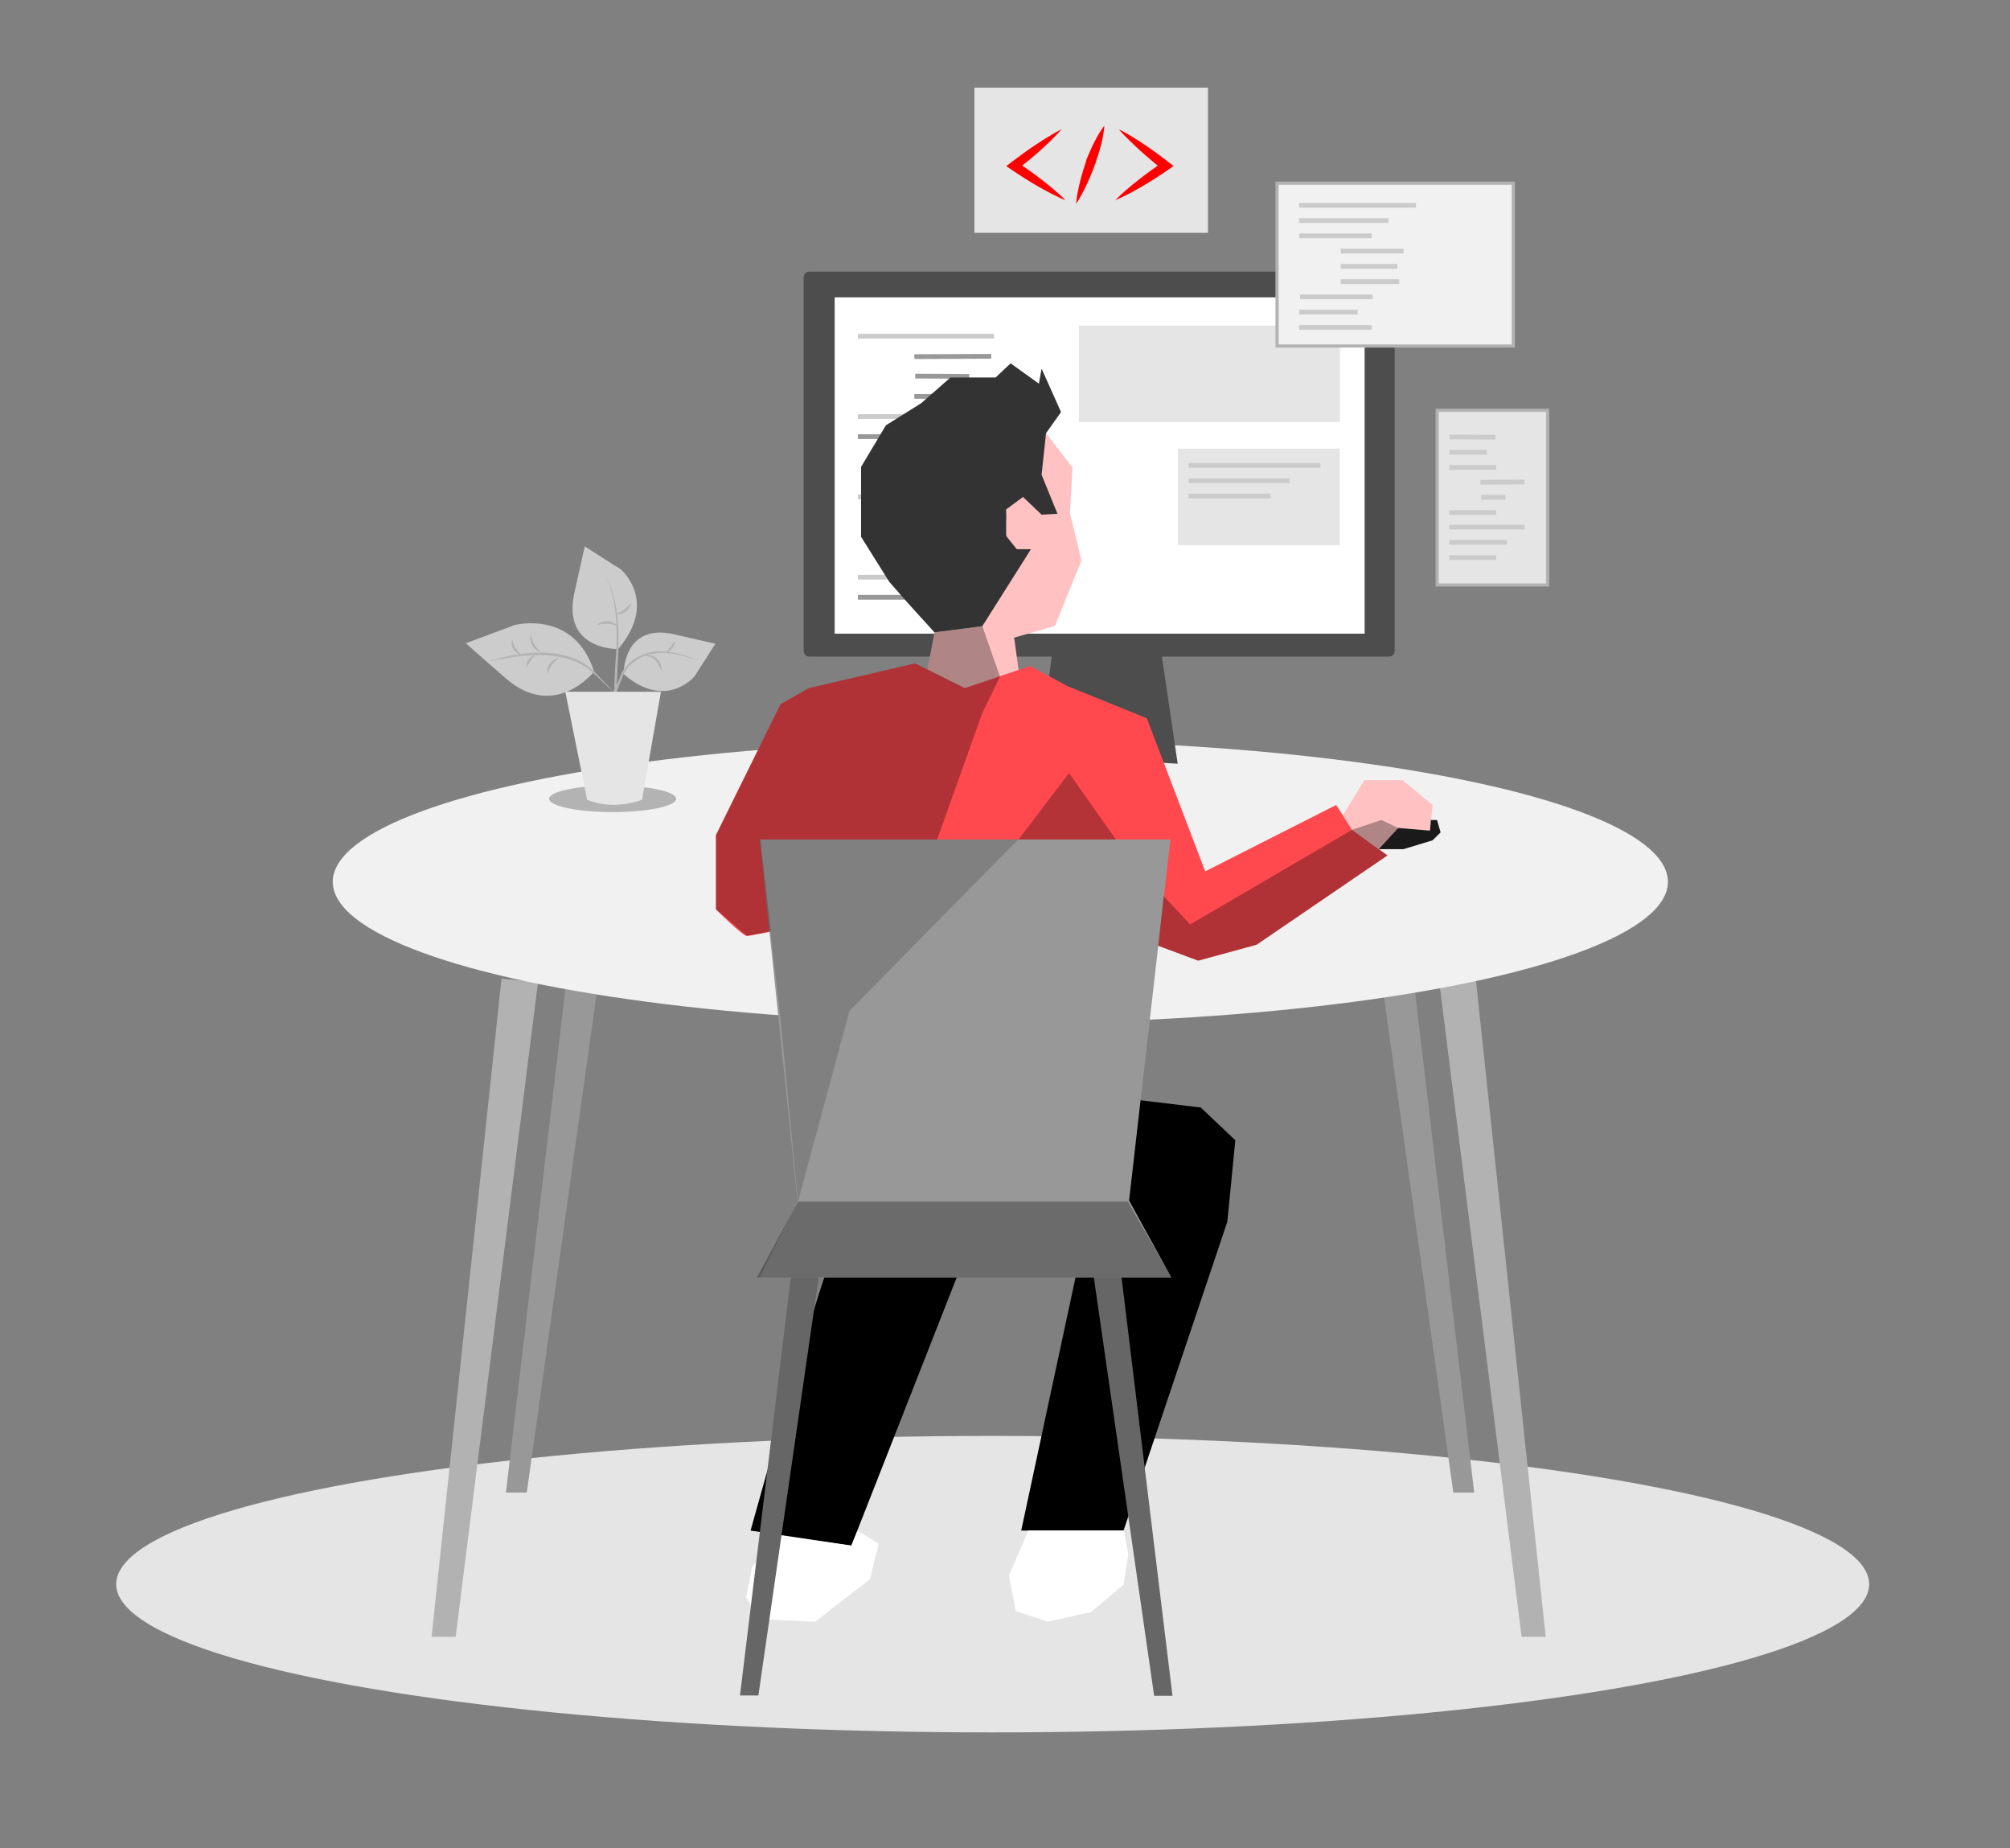 <?xml version="1.0" encoding="utf-8"?>
<!-- Generator: Adobe Illustrator 22.1.0, SVG Export Plug-In . SVG Version: 6.00 Build 0)  -->
<svg version="1.1" id="Слой_2" xmlns="http://www.w3.org/2000/svg" xmlns:xlink="http://www.w3.org/1999/xlink" x="0px" y="0px"
	 viewBox="0 0 2543 2338" style="enable-background:new 0 0 2543 2338;" xml:space="preserve">
<rect x="0" y="0" width="2543" height="2338" fill="#808080" stroke="none"/>
<style type="text/css">
	.st0{fill:#E5E5E5;}
	.st1{fill:#B2B2B2;}
	.st2{fill:#989898;}
	.st3{fill:#F1F1F1;}
	.st4{fill:#4D4D4D;}
	.st5{fill:#FFFFFF;}
	.st6{fill:none;stroke:#CBCBCB;stroke-width:6;stroke-miterlimit:10;}
	.st7{fill:none;stroke:#989898;stroke-width:6;stroke-miterlimit:10;}
	.st8{fill:#FFC1C1;}
	.st9{fill:#333333;}
	.st10{fill:#FF494E;}
	.st11{fill:#F1F1F1;stroke:#B2B2B2;stroke-width:4;stroke-miterlimit:10;}
	.st12{opacity:0.26;}
	.st13{fill:#CCCCCC;}
	.st14{fill:#B3B3B3;}
	.st15{fill:none;}
	.st16{fill:#666666;}
	.st17{opacity:0.3;}
	.st18{opacity:0.16;}
	.st19{fill:#1A1A1A;}
	.st20{opacity:0.31;}
	.st21{fill:#FF0000;}
	.st22{fill:#E5E5E5;stroke:#B2B2B2;stroke-width:4;stroke-miterlimit:10;}
</style>
<ellipse class="st0" cx="1255.9" cy="2003.8" rx="1108.9" ry="187.5"/>
<path d="M1380.5,1384.2l-56.4,135.4l41.9,71.6l-319,15.7c-5.6-0.4-97.4,329.1-97.4,329.1l127.6,19l133.2-339.2l155.6-24.6L1292,1936
	h129.5l131.3-390.7l10.1-103l-43.7-41.4L1380.5,1384.2z"/>
<polygon class="st1" points="634.5,1238 546,2070.4 576.5,2070.4 680.7,1242.1 "/>
<polygon class="st1" points="1867.1,1238 1955.6,2070.4 1925.1,2070.4 1820.9,1242.1 "/>
<g>
	<polygon class="st2" points="716.9,1237.6 640.1,1887.9 666.5,1887.9 757.1,1240.7 	"/>
	<polygon class="st2" points="1788.3,1237.6 1865.1,1887.9 1838.7,1887.9 1748.1,1240.7 	"/>
</g>
<ellipse class="st3" cx="1265.6" cy="1115.4" rx="844.6" ry="178.9"/>
<path class="st4" d="M1757.6,830.5H1470l20,135.5l-176-10l16.6-125.5h-306.8c-3.9,0-7-3.1-7-7V350.6c0-3.9,3.1-7,7-7h733.7
	c3.9,0,7,3.1,7,7v472.9C1764.6,827.4,1761.4,830.5,1757.6,830.5z"/>
<rect x="1056" y="376.1" class="st5" width="670.5" height="425.4"/>
<rect x="1365" y="411.9" class="st0" width="330.2" height="122"/>
<g>
	<line class="st6" x1="1085.4" y1="425.3" x2="1257.5" y2="425.3"/>
	<line class="st7" x1="1156.8" y1="451.1" x2="1254.1" y2="450.7"/>
	<line class="st7" x1="1157.9" y1="475.7" x2="1226.2" y2="476.1"/>
	<line class="st7" x1="1156.8" y1="501.4" x2="1313.8" y2="501.5"/>
	<line class="st6" x1="1085.4" y1="526.9" x2="1313.8" y2="526.9"/>
	<line class="st7" x1="1085.4" y1="552.3" x2="1313.8" y2="552.3"/>
	<line class="st7" x1="1156.8" y1="577.6" x2="1313.8" y2="577.7"/>
	<line class="st7" x1="1156.8" y1="603.1" x2="1313.8" y2="603.1"/>
	<line class="st6" x1="1085.4" y1="628.5" x2="1313.8" y2="628.5"/>
	<line class="st7" x1="1156.8" y1="653.7" x2="1313.8" y2="653.9"/>
	<line class="st7" x1="1156.8" y1="679.4" x2="1313.8" y2="679.3"/>
	<line class="st7" x1="1156.8" y1="701.8" x2="1334.7" y2="702.9"/>
	<line class="st6" x1="1085.4" y1="730.1" x2="1319.1" y2="729.8"/>
	<line class="st7" x1="1085.4" y1="755.5" x2="1321.3" y2="755.5"/>
</g>
<path class="st8" d="M1317.8,644.3l-23.5-22.4l-21.3,22.4v33.6c0,0,10.1,16.8,13.4,16.8c3.4,0,17.9,0,17.9,0l-31.3,44.8l-30.2,52.6
	l-60.4,7.8l-9,47l47,23.5l69.4-14.6l-6.7-49.3l51.5-14.6l33.6-82.8l-14.6-60.4l3.4-57.1l-33.6-43.7l-12.3,53.7l22.4,39.2
	L1317.8,644.3z"/>
<polygon class="st9" points="1202.5,477.5 1259.6,477.5 1278.6,459.6 1314.4,485.3 1317.8,466.3 1342.4,521.2 1323.4,548 
	1317.8,600.6 1337.9,649.9 1317.8,651 1294.3,628.6 1273,644.3 1273,677.9 1286.4,694.7 1304.3,694.7 1242.8,792.1 1182.3,799.9 
	1148.7,762.9 1125.2,736.1 1089.4,679 1089.4,590.6 1120.8,538 1165.5,510 "/>
<path class="st10" d="M987.6,890.6l35.8-20.1l134.3-31.3l62.7,31.3l82.8-28l48.1,25.7l99.6,40.3l73.9,193.7l165.7-84l20.1,31.3
	l44.8,32.5L1589.8,1195l-73.9,20.1l-144.4-53.7l-41.4-36.9l-230.6,21.3l-76.1,22.4c0,0-72.8,15.7-78.4,15.7
	c-5.6,0-39.2-33.6-39.2-33.6v-94L987.6,890.6z"/>
<rect x="1232.8" y="110.9" class="st0" width="295.5" height="183.6"/>
<rect x="1490.3" y="567.5" class="st0" width="204.8" height="122"/>
<rect x="1615.7" y="231.7" class="st11" width="298.9" height="206"/>
<polygon class="st5" points="983.1,1941.6 951.7,1981.9 943.9,2020 959.6,2048 1031.2,2051.3 1100.6,1997.6 1111.8,1952.8 
	1084.9,1936 1077.1,1955.1 "/>
<polygon class="st5" points="1301,1936 1276.4,1993.1 1285.3,2037.9 1325.6,2051.3 1380.5,2039 1421.4,2004.3 1427.5,1966.3 
	1421.9,1936 1364.8,1936 "/>
<g>
	<ellipse class="st12" cx="775.1" cy="1010.4" rx="80.3" ry="16.8"/>
	<g>
		<path class="st13" d="M751.6,849.5c0,0-49.5,62.9-112,8.3s-50.1-44.2-50.1-44.2l62-23.1C651.4,790.5,726.8,771,751.6,849.5z"/>
		<path class="st13" d="M782.1,821c0,0-71.5,1.8-55.4-71.1s13.2-58.7,13.2-58.7l45.4,28.9C785.3,720.1,833.6,760.2,782.1,821z"/>
		<path class="st13" d="M788.9,852.5c0,0-0.7-64.9,64-50.2s52.1,12.1,52.1,12.1l-26.3,41.1C878.7,855.5,842.5,899.3,788.9,852.5z"/>
		<g>
			<path class="st14" d="M614.9,838c5.7-2.2,11.6-3.9,17.5-5.5c5.9-1.6,11.9-2.9,17.9-4c12.1-2.1,24.3-3.3,36.6-3
				c3.1,0,6.1,0.3,9.2,0.5c3.1,0.3,6.1,0.6,9.2,1.2c6.1,1,12.1,2.4,18,4.5c5.8,2.1,11.5,4.7,16.7,8.1c5.2,3.4,9.9,7.4,14.1,12
				l-0.3-0.2c0.2,0.1,0.3,0.2,0.4,0.3l0.2,0.2l0.4,0.4l0.8,0.8l1.5,1.6l3,3.1l6,6.3c2,2.1,4,4.2,6,6.2c1,1,2,2,3.1,3
				c0.5,0.5,1,1,1.6,1.5c0.3,0.2,0.6,0.5,0.9,0.7c0.2,0.1,0.3,0.2,0.5,0.2c0.2,0,0.1-0.3,0.1-0.4c0,0.1,0.1,0.2,0.1,0.3
				c0,0.1,0,0.2-0.2,0.2c-0.2,0-0.4-0.1-0.5-0.2c-0.3-0.2-0.6-0.4-0.9-0.6c-0.6-0.4-1.2-0.9-1.7-1.3c-1.1-0.9-2.2-1.9-3.3-2.8
				c-2.2-1.9-4.3-3.9-6.4-5.9c-2.1-2-4.2-4-6.3-6l-3.1-3l-1.6-1.5l-0.8-0.7l-0.4-0.3l-0.2-0.1c0,0-0.1-0.1-0.1,0l-0.3-0.2
				c-4.2-4.3-8.9-8-14-11.2c-5.1-3.2-10.6-5.6-16.3-7.5c-5.7-2-11.6-3.3-17.5-4.3c-3-0.5-6-0.8-9-1.2c-3-0.2-6-0.5-9-0.5
				c-12.1-0.4-24.2,0.5-36.2,2.2C638.6,832.3,626.7,834.7,614.9,838z"/>
		</g>
		<g>
			<path class="st14" d="M888.7,837.7c-0.3,0-0.6-0.1-0.8-0.2l-0.8-0.3l-1.6-0.6l-3.3-1.3c-2.2-0.8-4.4-1.6-6.6-2.4
				c-4.4-1.5-8.9-2.8-13.4-3.9c-9-2.1-18.3-3.5-27.5-3.1c-9.2,0.4-18.3,2.5-26.2,7c-8,4.4-14.5,11.2-19.2,18.9l0.1-0.2l-9.7,24.4
				l-3.3,8.3l0.4-8.9l1.8-36.9c0.1-1.5,0.1-3.1,0.3-4.6c0.1-1.5,0.3-3,0.4-4.6c0.2-3.1,0.4-6.1,0.5-9.2c0.3-6.1,0.4-12.3,0.3-18.4
				c-0.1-12.3-0.8-24.6-2.8-36.7c-1.9-12.1-5-24.1-11-34.9c3.3,5.2,5.8,10.9,7.8,16.7c2,5.9,3.5,11.9,4.7,17.9
				c2.3,12.2,3.3,24.5,3.7,36.9c0.2,6.2,0.2,12.4,0,18.5c-0.1,3.1-0.2,6.2-0.4,9.3c-0.1,1.5-0.2,3.1-0.3,4.6
				c-0.1,1.5-0.1,3.1-0.2,4.6l-1.7,36.9l-2.9-0.6l9.8-24.4l0-0.1l0.1-0.1c5-8.1,12-15.1,20.4-19.6c8.4-4.6,18-6.6,27.4-6.7
				c9.4-0.1,18.8,1.4,27.8,3.9c4.5,1.3,8.9,2.8,13.3,4.5c2.2,0.8,4.3,1.7,6.5,2.7l3.2,1.4l1.6,0.7l0.8,0.4
				C888.2,837.5,888.4,837.7,888.7,837.7z"/>
		</g>
		<g>
			<path class="st14" d="M755.2,790.6c1.7-1.7,3.8-2.8,6.1-3.6c2.3-0.8,4.7-1.2,7.1-1.1c1.2,0,2.4,0.2,3.6,0.4
				c1.2,0.3,2.3,0.6,3.4,1.2c2.2,0.9,4.1,2.4,5.7,4.2c-2.3-0.7-4.3-1.5-6.4-1.9c-1-0.3-2.1-0.4-3.2-0.6c-1.1-0.1-2.1-0.2-3.2-0.2
				c-2.1-0.1-4.3,0.1-6.4,0.4C759.6,789.6,757.4,790,755.2,790.6z"/>
		</g>
		<g>
			<path class="st14" d="M684.1,825c-2.3-0.6-4.4-1.8-6.2-3.2c-1.8-1.5-3.4-3.3-4.6-5.4c-0.6-1-1.1-2.1-1.5-3.2
				c-0.3-1.1-0.7-2.3-0.9-3.5c-0.4-2.3-0.2-4.7,0.4-7c0.7,2.3,1.1,4.4,1.9,6.4c0.3,1,0.8,2,1.2,3c0.2,0.5,0.5,0.9,0.7,1.4
				c0.2,0.5,0.5,0.9,0.8,1.4c1.1,1.8,2.3,3.6,3.7,5.2C681,821.7,682.5,823.3,684.1,825z"/>
		</g>
		<g>
			<path class="st14" d="M658.3,827.7c-2-0.4-3.7-1.4-5.3-2.7c-1.6-1.3-2.9-2.8-3.9-4.6c-0.2-0.5-0.5-0.9-0.7-1.4l-0.5-1.4
				c-0.1-0.5-0.3-1-0.4-1.5c0-0.3-0.1-0.5-0.1-0.8l-0.1-0.8c-0.2-2,0.2-4.1,1-5.9c0.4,2,0.7,3.8,1.3,5.5c0.1,0.4,0.2,0.8,0.4,1.3
				c0.2,0.4,0.3,0.8,0.5,1.2c0.4,0.8,0.7,1.6,1.2,2.3c0.9,1.5,1.9,3,3,4.4C655.8,824.8,657,826.2,658.3,827.7z"/>
		</g>
		<g>
			<path class="st14" d="M707.3,831.8c-1.8,1.5-3.4,2.9-5,4.4c-1.5,1.5-2.9,3.1-4.1,4.9c-0.3,0.4-0.6,0.8-0.9,1.3
				c-0.3,0.4-0.6,0.9-0.8,1.3c-0.5,0.9-1,1.8-1.4,2.8c-1,1.9-1.6,4-2.4,6.2c-0.4-2.3-0.4-4.7,0.2-7c0.2-1.2,0.7-2.3,1.1-3.4
				c0.5-1.1,1.1-2.1,1.8-3.1c1.4-1.9,3.1-3.6,5.1-4.9C702.8,833.1,704.9,832.1,707.3,831.8z"/>
		</g>
		<g>
			<path class="st14" d="M676.3,829.1c-1.1,1.2-2.1,2.4-3,3.5c-0.9,1.1-1.8,2.3-2.5,3.5c-0.8,1.2-1.5,2.4-2.1,3.7
				c-0.7,1.3-1.2,2.7-2,4.2c-0.5-1.6-0.6-3.3-0.2-4.9c0.3-1.6,0.9-3.2,1.9-4.6c0.9-1.4,2.1-2.6,3.5-3.6
				C673.1,829.9,674.6,829.2,676.3,829.1z"/>
		</g>
		<g>
			<path class="st15" d="M779.2,802.6"/>
		</g>
		<g>
			<path class="st14" d="M778.7,776.8c2.1-0.8,4-1.6,5.9-2.5c1.9-0.9,3.6-1.9,5.3-3.1c0.8-0.6,1.6-1.2,2.4-1.9
				c0.7-0.7,1.5-1.4,2.1-2.2c1.4-1.5,2.5-3.3,3.8-5.1c-0.1,2.2-0.7,4.5-1.9,6.5l-0.4,0.8c-0.1,0.2-0.3,0.5-0.5,0.7
				c-0.3,0.5-0.7,0.9-1.1,1.4l-1.2,1.2c-0.4,0.4-0.9,0.7-1.4,1.1c-1.9,1.4-4,2.3-6.2,2.9C783.2,777,780.9,777.2,778.7,776.8z"/>
		</g>
		<g>
			<path class="st14" d="M836.8,849.4c-0.8-2.6-1.7-5.1-2.9-7.4c-1.1-2.3-2.5-4.4-4.2-6.2c-0.8-0.9-1.8-1.7-2.7-2.4
				c-1-0.7-2.1-1.3-3.2-1.9c-2.3-1.1-4.8-1.7-7.5-2.3c2.7-0.7,5.5-0.6,8.3,0.1c1.4,0.4,2.7,1,4,1.7c1.2,0.8,2.4,1.7,3.4,2.8
				c2,2.1,3.4,4.7,4.2,7.4C836.9,843.9,837.2,846.7,836.8,849.4z"/>
		</g>
		<g>
			<path class="st14" d="M854.1,810.4c0.1,0.4,0,0.9,0,1.3c-0.1,0.4-0.2,0.8-0.2,1.2c-0.2,0.8-0.5,1.6-0.8,2.4
				c-0.7,1.5-1.5,3-2.5,4.3c-1,1.3-2.2,2.5-3.5,3.6c-1.3,1-2.9,1.9-4.6,2.2c1-1.4,2-2.6,2.9-3.9l2.8-3.7c0.9-1.2,1.9-2.5,2.9-3.7
				c0.5-0.6,1-1.2,1.5-1.8C853.1,811.7,853.7,811.1,854.1,810.4z"/>
		</g>
		<path class="st0" d="M812.3,1011.6c-23.9,8.3-47.1,8.9-69.5,0l-27.6-136.6h121L812.3,1011.6z"/>
	</g>
</g>
<polygon class="st8" points="1698.9,1031.1 1726.3,986.8 1774.5,986.8 1812.5,1018.2 1809.2,1050.6 1768.9,1047.3 1744.2,1074.1 
	1710.7,1049.5 "/>
<g>
	<polygon class="st16" points="1003.8,1589.3 936.2,2144.6 959.5,2144.6 1039.2,1592 	"/>
	<polygon class="st16" points="1415.8,1589.7 1483.4,2145 1460.2,2145 1380.5,1592.4 	"/>
</g>
<polygon class="st2" points="961,1615.9 1482,1615.9 1428.5,1518.5 1480.8,1061.8 961.3,1061.8 1009.1,1519.4 "/>
<polygon class="st17" points="1009.6,1519.9 1426.9,1519.9 1482.2,1615.9 957.7,1615.9 "/>
<polygon class="st18" points="961.4,1061.8 987.7,1290.9 1009.6,1519.9 1074.7,1278.8 1288.2,1061.8 "/>
<polygon class="st19" points="1744.2,1074.1 1775.6,1074.1 1812.5,1062.9 1822.6,1052.9 1818.1,1037.2 1810.3,1037.2 1809.2,1050.6 
	1768.9,1047.3 "/>
<polygon class="st20" points="1242.8,792.1 1265.2,855.9 1242.8,901.8 1185.7,1061.8 1046.9,1061.8 961.8,1061.8 975.2,1178.2 
	945,1183.8 905.8,1150.2 905.8,1056.2 987.6,890.6 1023.4,870.4 1157.7,839.1 1173.4,846.9 1182.3,799.9 "/>
<polygon class="st17" points="1352.5,977.9 1411.8,1061.8 1288.7,1061.8 "/>
<g>
	<g>
		<path class="st21" d="M1343.2,163.4c-4.2,4.9-8.7,9.4-13.2,13.9c-4.6,4.5-9.2,8.8-13.9,13c-4.7,4.2-9.5,8.4-14.4,12.4
			c-4.9,4-9.8,8-14.8,11.9l-0.3-9.7c2.7,1.8,5.4,3.7,8.1,5.5l8,5.6c5.3,3.8,10.5,7.7,15.7,11.7c5.1,4,10.2,8.1,15.2,12.3
			c5,4.3,9.9,8.6,14.5,13.4c-6.1-2.5-12-5.4-17.9-8.4c-5.8-3-11.5-6.2-17.2-9.4c-5.7-3.2-11.2-6.6-16.7-10.1l-8.2-5.3
			c-2.7-1.8-5.4-3.6-8.1-5.4l-6.9-4.7l6.6-5c5-3.8,10.1-7.6,15.2-11.3c5.1-3.7,10.3-7.3,15.6-10.8c5.3-3.5,10.6-6.9,16.1-10.2
			C1331.9,169.5,1337.4,166.3,1343.2,163.4z"/>
	</g>
	<g>
		<path class="st21" d="M1415.4,163.4c5.7,2.9,11.2,6.1,16.6,9.3c5.4,3.3,10.7,6.7,15.9,10.2c5.2,3.5,10.3,7.1,15.4,10.8
			c5.1,3.7,10.1,7.5,15,11.3l6.4,5l-6.7,4.7c-2.6,1.8-5.3,3.6-8,5.4l-8.1,5.3c-5.4,3.4-10.9,6.8-16.5,10.1
			c-5.6,3.3-11.2,6.4-16.9,9.4c-5.8,3-11.6,5.9-17.6,8.4c4.6-4.7,9.4-9.1,14.3-13.3c4.9-4.3,9.9-8.3,15-12.3
			c5.1-4,10.2-7.9,15.4-11.7l7.9-5.6c2.7-1.8,5.3-3.7,7.9-5.5l-0.3,9.7c-4.9-3.9-9.8-7.8-14.6-11.9c-4.8-4-9.5-8.2-14.2-12.4
			c-4.6-4.2-9.2-8.5-13.7-13C1423.9,172.8,1419.5,168.3,1415.4,163.4z"/>
	</g>
	<g>
		<g>
			<path class="st21" d="M1397.2,158.9c-0.2,4.3-0.9,8.5-1.6,12.6c-0.7,4.1-1.7,8.2-2.7,12.2c-1,4-2.2,8-3.4,11.9
				c-1.3,3.9-2.6,7.8-4,11.7l-11.2-4.2c1.4-3.9,3-7.7,4.6-11.5c1.7-3.8,3.4-7.6,5.3-11.3c1.9-3.7,3.9-7.4,6-11
				C1392.3,165.8,1394.5,162.3,1397.2,158.9z M1397.2,158.9c-0.2,4.3-0.9,8.5-1.6,12.6c-0.7,4.1-1.7,8.2-2.7,12.2
				c-1,4-2.2,8-3.4,11.9c-1.3,3.9-2.6,7.8-4.1,11.7l-11.2-4.2c1.4-3.9,3-7.7,4.7-11.5c1.7-3.8,3.4-7.6,5.3-11.3
				c1.9-3.7,3.9-7.4,6-11C1392.3,165.9,1394.6,162.3,1397.2,158.9z"/>
		</g>
		<g>
			<path class="st21" d="M1361.4,257.8c0.4-5,1.2-9.9,2.1-14.7c0.9-4.8,2-9.6,3.2-14.3c1.2-4.7,2.5-9.4,3.9-14
				c1.4-4.6,2.9-9.3,4.5-13.8l11.3,4c-1.6,4.6-3.3,9.1-5.1,13.6c-1.8,4.5-3.7,9-5.8,13.4c-2,4.4-4.2,8.8-6.5,13.1
				C1366.7,249.4,1364.3,253.7,1361.4,257.8z M1361.4,257.8c0.4-5,1.2-9.9,2.1-14.7c0.9-4.8,2-9.6,3.2-14.3c1.2-4.7,2.5-9.4,3.9-14
				c1.4-4.6,2.9-9.3,4.5-13.8l11.3,4c-1.6,4.6-3.3,9.1-5.1,13.6c-1.8,4.5-3.7,9-5.8,13.4c-2,4.4-4.2,8.8-6.5,13.1
				C1366.7,249.4,1364.3,253.7,1361.4,257.8z"/>
		</g>
	</g>
</g>
<g>
	<line class="st6" x1="1643.7" y1="259.7" x2="1791.4" y2="259.7"/>
	<line class="st6" x1="1643.7" y1="279" x2="1756.7" y2="279"/>
	<line class="st6" x1="1643.7" y1="298.3" x2="1735.5" y2="298.3"/>
</g>
<rect x="1818.3" y="519" class="st22" width="139.7" height="221"/>
<g>
	<line class="st6" x1="1833.7" y1="552.7" x2="1892" y2="553"/>
	<line class="st6" x1="1833.7" y1="572" x2="1881" y2="572"/>
	<line class="st6" x1="1833.7" y1="591.3" x2="1892.9" y2="591.3"/>
</g>
<g>
	<line class="st6" x1="1873" y1="610" x2="1929" y2="609.7"/>
	<line class="st6" x1="1874" y1="629" x2="1904.6" y2="629"/>
	<line class="st6" x1="1833.7" y1="648.3" x2="1892.9" y2="648.3"/>
</g>
<g>
	<line class="st6" x1="1833.7" y1="666.7" x2="1929" y2="666.7"/>
	<line class="st6" x1="1833.7" y1="686" x2="1906.6" y2="686"/>
	<line class="st6" x1="1833.7" y1="705.3" x2="1892.9" y2="705.3"/>
</g>
<g>
	<line class="st6" x1="1503.8" y1="588.7" x2="1670.6" y2="588.7"/>
	<line class="st6" x1="1503.8" y1="608.1" x2="1631.4" y2="608.1"/>
	<line class="st6" x1="1503.8" y1="627.4" x2="1607.4" y2="627.4"/>
</g>
<line class="st6" x1="1644.8" y1="375.5" x2="1736.6" y2="375.5"/>
<line class="st6" x1="1643.7" y1="394.8" x2="1717.6" y2="394.8"/>
<line class="st6" x1="1643.7" y1="414.1" x2="1735.5" y2="414.1"/>
<line class="st6" x1="1696.3" y1="317.6" x2="1775.8" y2="317.6"/>
<line class="st6" x1="1696.3" y1="336.9" x2="1767.9" y2="336.9"/>
<line class="st6" x1="1696.3" y1="356.2" x2="1770.2" y2="356.2"/>
<polygon class="st20" points="1472.2,1133.5 1505.8,1169.3 1710.7,1049.5 1747.6,1037.2 1768.9,1047.3 1744.2,1074.1 1755.4,1082 
	1589.8,1195 1515.9,1215.2 1465.4,1196.3 "/>
</svg>
